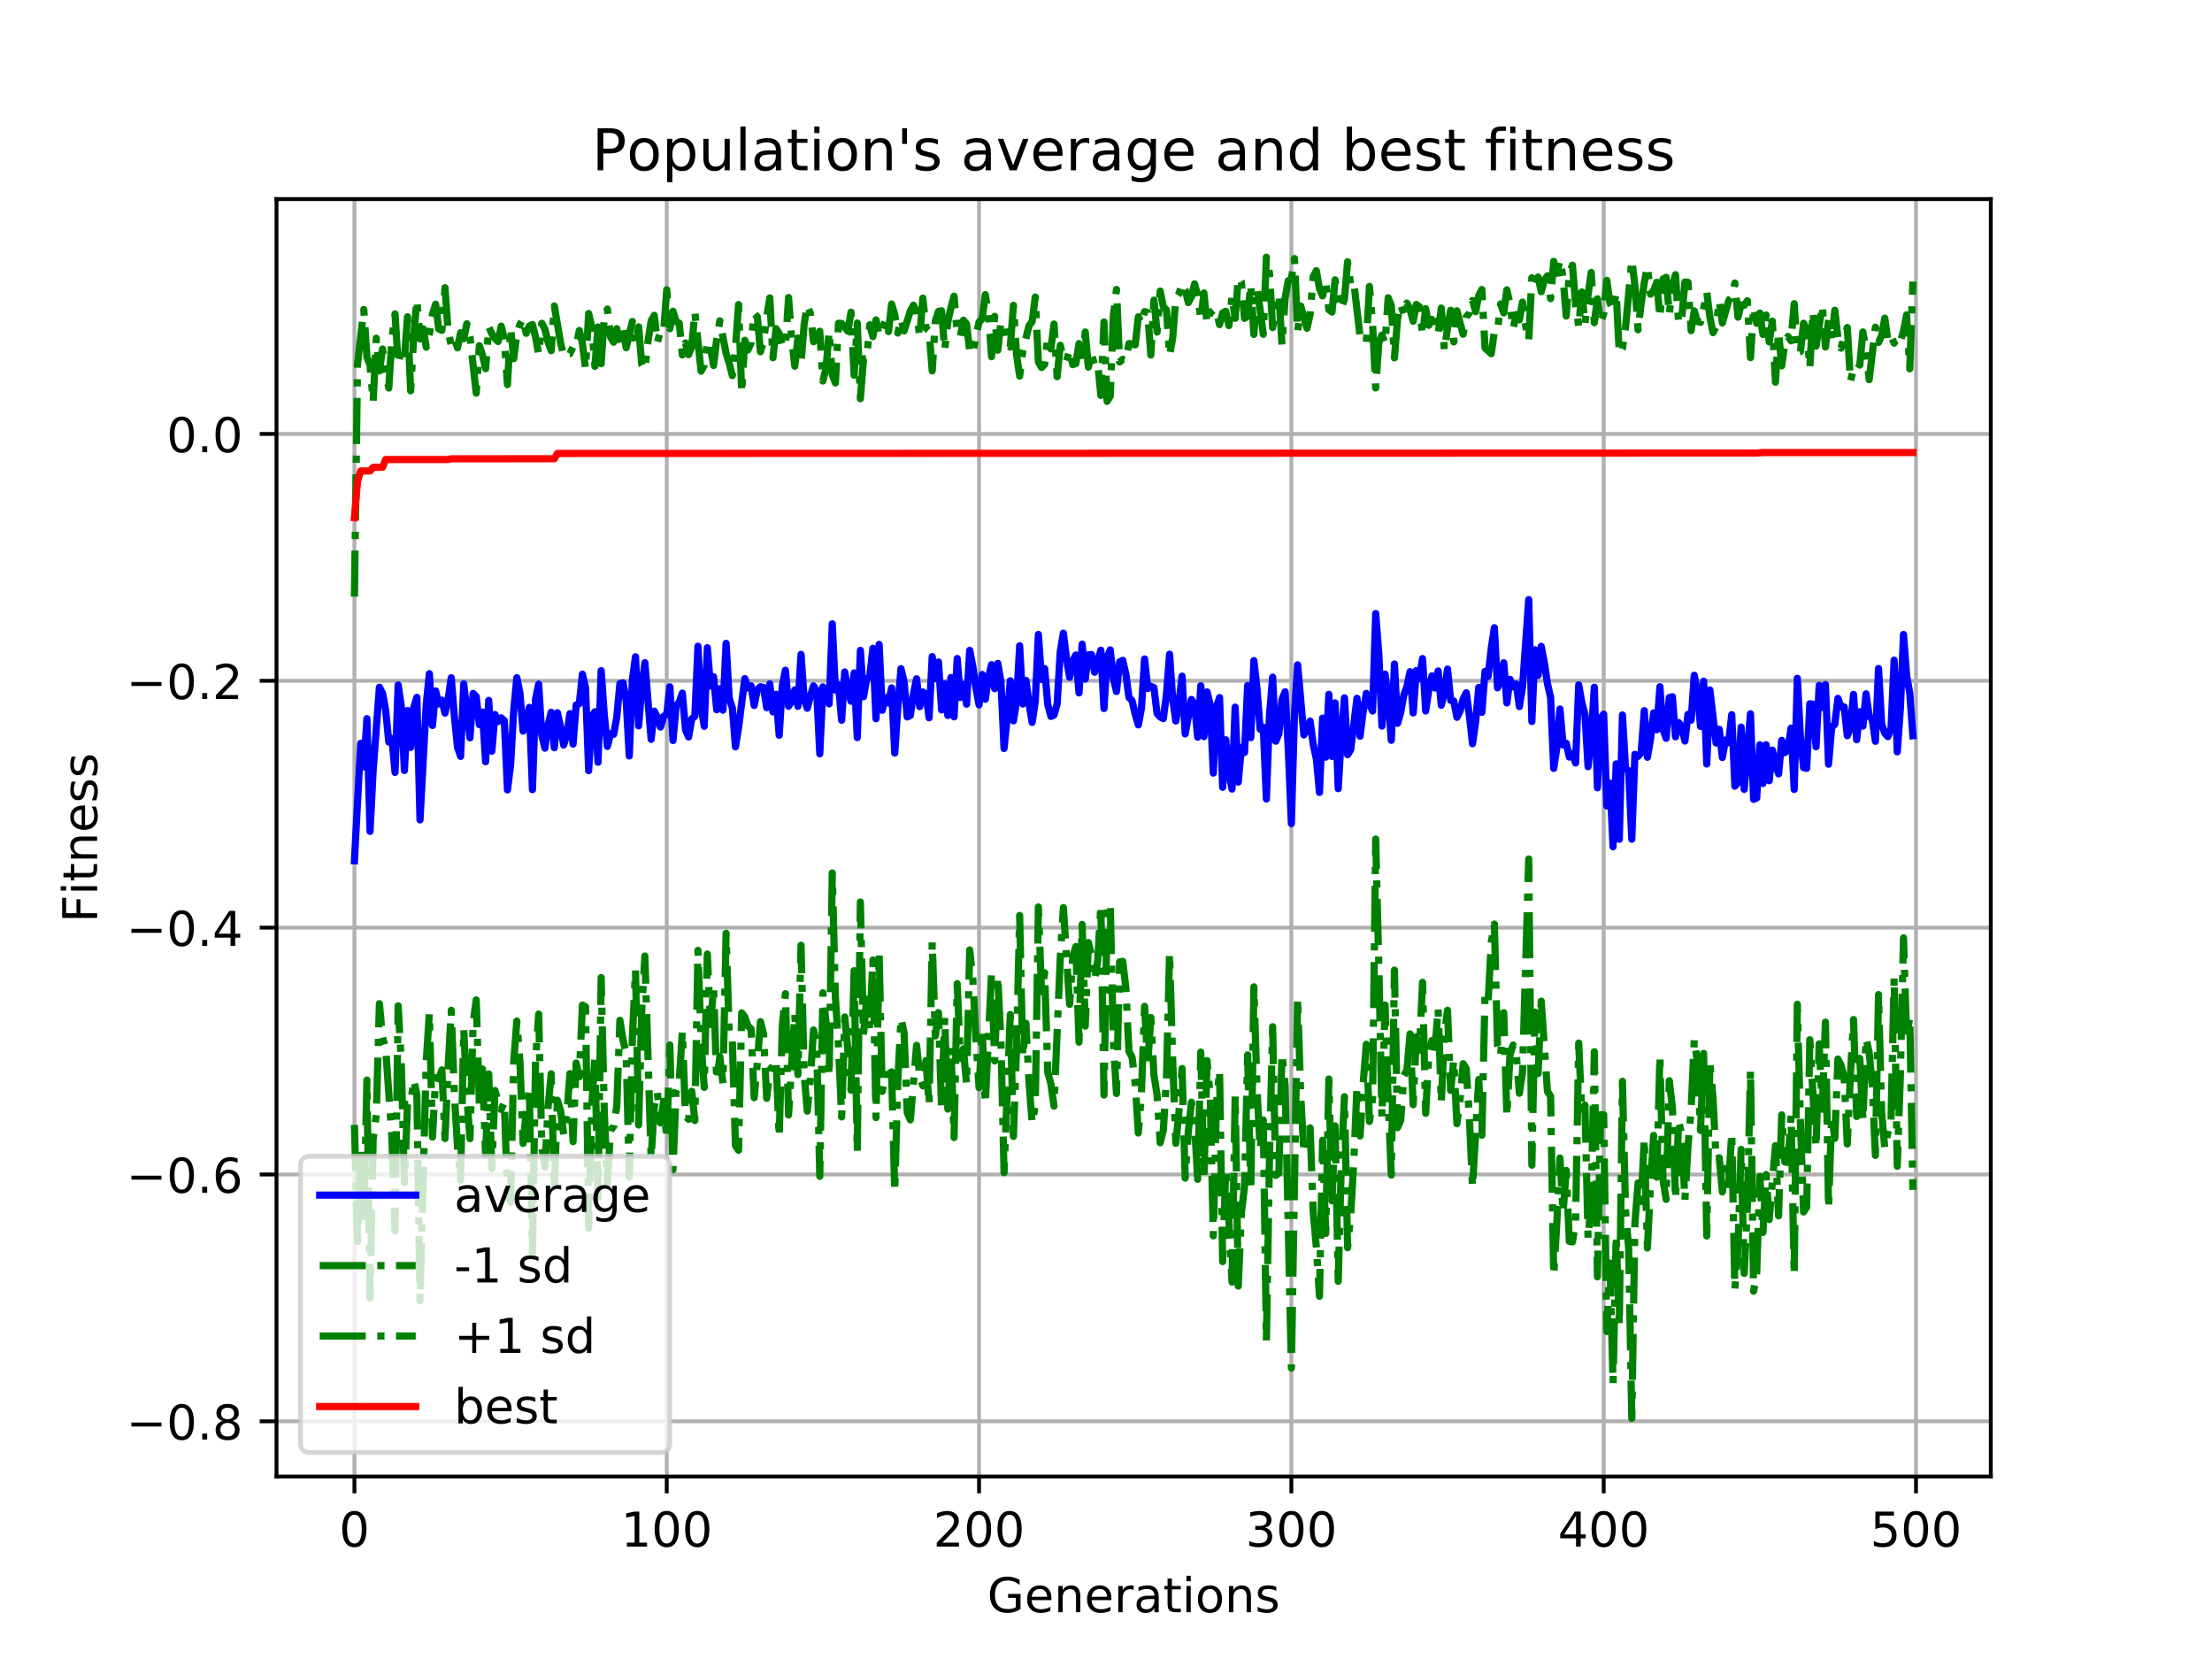 <?xml version="1.0" encoding="utf-8" standalone="no"?>
<!DOCTYPE svg PUBLIC "-//W3C//DTD SVG 1.1//EN"
  "http://www.w3.org/Graphics/SVG/1.1/DTD/svg11.dtd">
<!-- Created with matplotlib (https://matplotlib.org/) -->
<svg height="345.6pt" version="1.1" viewBox="0 0 460.8 345.6" width="460.8pt" xmlns="http://www.w3.org/2000/svg" xmlns:xlink="http://www.w3.org/1999/xlink">
 <defs>
  <style type="text/css">
*{stroke-linecap:butt;stroke-linejoin:round;}
  </style>
 </defs>
 <g id="figure_1">
  <g id="patch_1">
   <path d="M 0 345.6 
L 460.8 345.6 
L 460.8 0 
L 0 0 
z
" style="fill:#ffffff;"/>
  </g>
  <g id="axes_1">
   <g id="patch_2">
    <path d="M 57.6 307.584 
L 414.72 307.584 
L 414.72 41.472 
L 57.6 41.472 
z
" style="fill:#ffffff;"/>
   </g>
   <g id="matplotlib.axis_1">
    <g id="xtick_1">
     <g id="line2d_1">
      <path clip-path="url(#p80e628f186)" d="M 73.833 307.584 
L 73.833 41.472 
" style="fill:none;stroke:#b0b0b0;stroke-linecap:square;stroke-width:0.8;"/>
     </g>
     <g id="line2d_2">
      <defs>
       <path d="M 0 0 
L 0 3.5 
" id="m282b87f4b1" style="stroke:#000000;stroke-width:0.8;"/>
      </defs>
      <g>
       <use style="stroke:#000000;stroke-width:0.8;" x="73.833" xlink:href="#m282b87f4b1" y="307.584"/>
      </g>
     </g>
     <g id="text_1">
      <!-- 0 -->
      <defs>
       <path d="M 31.781 66.406 
Q 24.172 66.406 20.328 58.906 
Q 16.5 51.422 16.5 36.375 
Q 16.5 21.391 20.328 13.891 
Q 24.172 6.391 31.781 6.391 
Q 39.453 6.391 43.281 13.891 
Q 47.125 21.391 47.125 36.375 
Q 47.125 51.422 43.281 58.906 
Q 39.453 66.406 31.781 66.406 
z
M 31.781 74.219 
Q 44.047 74.219 50.516 64.516 
Q 56.984 54.828 56.984 36.375 
Q 56.984 17.969 50.516 8.266 
Q 44.047 -1.422 31.781 -1.422 
Q 19.531 -1.422 13.062 8.266 
Q 6.594 17.969 6.594 36.375 
Q 6.594 54.828 13.062 64.516 
Q 19.531 74.219 31.781 74.219 
z
" id="DejaVuSans-48"/>
      </defs>
      <g transform="translate(70.651 322.182)scale(0.1 -0.1)">
       <use xlink:href="#DejaVuSans-48"/>
      </g>
     </g>
    </g>
    <g id="xtick_2">
     <g id="line2d_3">
      <path clip-path="url(#p80e628f186)" d="M 138.894 307.584 
L 138.894 41.472 
" style="fill:none;stroke:#b0b0b0;stroke-linecap:square;stroke-width:0.8;"/>
     </g>
     <g id="line2d_4">
      <g>
       <use style="stroke:#000000;stroke-width:0.8;" x="138.894" xlink:href="#m282b87f4b1" y="307.584"/>
      </g>
     </g>
     <g id="text_2">
      <!-- 100 -->
      <defs>
       <path d="M 12.406 8.297 
L 28.516 8.297 
L 28.516 63.922 
L 10.984 60.406 
L 10.984 69.391 
L 28.422 72.906 
L 38.281 72.906 
L 38.281 8.297 
L 54.391 8.297 
L 54.391 0 
L 12.406 0 
z
" id="DejaVuSans-49"/>
      </defs>
      <g transform="translate(129.35 322.182)scale(0.1 -0.1)">
       <use xlink:href="#DejaVuSans-49"/>
       <use x="63.623" xlink:href="#DejaVuSans-48"/>
       <use x="127.246" xlink:href="#DejaVuSans-48"/>
      </g>
     </g>
    </g>
    <g id="xtick_3">
     <g id="line2d_5">
      <path clip-path="url(#p80e628f186)" d="M 203.955 307.584 
L 203.955 41.472 
" style="fill:none;stroke:#b0b0b0;stroke-linecap:square;stroke-width:0.8;"/>
     </g>
     <g id="line2d_6">
      <g>
       <use style="stroke:#000000;stroke-width:0.8;" x="203.955" xlink:href="#m282b87f4b1" y="307.584"/>
      </g>
     </g>
     <g id="text_3">
      <!-- 200 -->
      <defs>
       <path d="M 19.188 8.297 
L 53.609 8.297 
L 53.609 0 
L 7.328 0 
L 7.328 8.297 
Q 12.938 14.109 22.625 23.891 
Q 32.328 33.688 34.812 36.531 
Q 39.547 41.844 41.422 45.531 
Q 43.312 49.219 43.312 52.781 
Q 43.312 58.594 39.234 62.25 
Q 35.156 65.922 28.609 65.922 
Q 23.969 65.922 18.812 64.312 
Q 13.672 62.703 7.812 59.422 
L 7.812 69.391 
Q 13.766 71.781 18.938 73 
Q 24.125 74.219 28.422 74.219 
Q 39.75 74.219 46.484 68.547 
Q 53.219 62.891 53.219 53.422 
Q 53.219 48.922 51.531 44.891 
Q 49.859 40.875 45.406 35.406 
Q 44.188 33.984 37.641 27.219 
Q 31.109 20.453 19.188 8.297 
z
" id="DejaVuSans-50"/>
      </defs>
      <g transform="translate(194.411 322.182)scale(0.1 -0.1)">
       <use xlink:href="#DejaVuSans-50"/>
       <use x="63.623" xlink:href="#DejaVuSans-48"/>
       <use x="127.246" xlink:href="#DejaVuSans-48"/>
      </g>
     </g>
    </g>
    <g id="xtick_4">
     <g id="line2d_7">
      <path clip-path="url(#p80e628f186)" d="M 269.016 307.584 
L 269.016 41.472 
" style="fill:none;stroke:#b0b0b0;stroke-linecap:square;stroke-width:0.8;"/>
     </g>
     <g id="line2d_8">
      <g>
       <use style="stroke:#000000;stroke-width:0.8;" x="269.016" xlink:href="#m282b87f4b1" y="307.584"/>
      </g>
     </g>
     <g id="text_4">
      <!-- 300 -->
      <defs>
       <path d="M 40.578 39.312 
Q 47.656 37.797 51.625 33 
Q 55.609 28.219 55.609 21.188 
Q 55.609 10.406 48.188 4.484 
Q 40.766 -1.422 27.094 -1.422 
Q 22.516 -1.422 17.656 -0.516 
Q 12.797 0.391 7.625 2.203 
L 7.625 11.719 
Q 11.719 9.328 16.594 8.109 
Q 21.484 6.891 26.812 6.891 
Q 36.078 6.891 40.938 10.547 
Q 45.797 14.203 45.797 21.188 
Q 45.797 27.641 41.281 31.266 
Q 36.766 34.906 28.719 34.906 
L 20.219 34.906 
L 20.219 43.016 
L 29.109 43.016 
Q 36.375 43.016 40.234 45.922 
Q 44.094 48.828 44.094 54.297 
Q 44.094 59.906 40.109 62.906 
Q 36.141 65.922 28.719 65.922 
Q 24.656 65.922 20.016 65.031 
Q 15.375 64.156 9.812 62.312 
L 9.812 71.094 
Q 15.438 72.656 20.344 73.438 
Q 25.25 74.219 29.594 74.219 
Q 40.828 74.219 47.359 69.109 
Q 53.906 64.016 53.906 55.328 
Q 53.906 49.266 50.438 45.094 
Q 46.969 40.922 40.578 39.312 
z
" id="DejaVuSans-51"/>
      </defs>
      <g transform="translate(259.472 322.182)scale(0.1 -0.1)">
       <use xlink:href="#DejaVuSans-51"/>
       <use x="63.623" xlink:href="#DejaVuSans-48"/>
       <use x="127.246" xlink:href="#DejaVuSans-48"/>
      </g>
     </g>
    </g>
    <g id="xtick_5">
     <g id="line2d_9">
      <path clip-path="url(#p80e628f186)" d="M 334.077 307.584 
L 334.077 41.472 
" style="fill:none;stroke:#b0b0b0;stroke-linecap:square;stroke-width:0.8;"/>
     </g>
     <g id="line2d_10">
      <g>
       <use style="stroke:#000000;stroke-width:0.8;" x="334.077" xlink:href="#m282b87f4b1" y="307.584"/>
      </g>
     </g>
     <g id="text_5">
      <!-- 400 -->
      <defs>
       <path d="M 37.797 64.312 
L 12.891 25.391 
L 37.797 25.391 
z
M 35.203 72.906 
L 47.609 72.906 
L 47.609 25.391 
L 58.016 25.391 
L 58.016 17.188 
L 47.609 17.188 
L 47.609 0 
L 37.797 0 
L 37.797 17.188 
L 4.891 17.188 
L 4.891 26.703 
z
" id="DejaVuSans-52"/>
      </defs>
      <g transform="translate(324.533 322.182)scale(0.1 -0.1)">
       <use xlink:href="#DejaVuSans-52"/>
       <use x="63.623" xlink:href="#DejaVuSans-48"/>
       <use x="127.246" xlink:href="#DejaVuSans-48"/>
      </g>
     </g>
    </g>
    <g id="xtick_6">
     <g id="line2d_11">
      <path clip-path="url(#p80e628f186)" d="M 399.138 307.584 
L 399.138 41.472 
" style="fill:none;stroke:#b0b0b0;stroke-linecap:square;stroke-width:0.8;"/>
     </g>
     <g id="line2d_12">
      <g>
       <use style="stroke:#000000;stroke-width:0.8;" x="399.138" xlink:href="#m282b87f4b1" y="307.584"/>
      </g>
     </g>
     <g id="text_6">
      <!-- 500 -->
      <defs>
       <path d="M 10.797 72.906 
L 49.516 72.906 
L 49.516 64.594 
L 19.828 64.594 
L 19.828 46.734 
Q 21.969 47.469 24.109 47.828 
Q 26.266 48.188 28.422 48.188 
Q 40.625 48.188 47.75 41.5 
Q 54.891 34.812 54.891 23.391 
Q 54.891 11.625 47.562 5.094 
Q 40.234 -1.422 26.906 -1.422 
Q 22.312 -1.422 17.547 -0.641 
Q 12.797 0.141 7.719 1.703 
L 7.719 11.625 
Q 12.109 9.234 16.797 8.062 
Q 21.484 6.891 26.703 6.891 
Q 35.156 6.891 40.078 11.328 
Q 45.016 15.766 45.016 23.391 
Q 45.016 31 40.078 35.438 
Q 35.156 39.891 26.703 39.891 
Q 22.75 39.891 18.812 39.016 
Q 14.891 38.141 10.797 36.281 
z
" id="DejaVuSans-53"/>
      </defs>
      <g transform="translate(389.594 322.182)scale(0.1 -0.1)">
       <use xlink:href="#DejaVuSans-53"/>
       <use x="63.623" xlink:href="#DejaVuSans-48"/>
       <use x="127.246" xlink:href="#DejaVuSans-48"/>
      </g>
     </g>
    </g>
    <g id="text_7">
     <!-- Generations -->
     <defs>
      <path d="M 59.516 10.406 
L 59.516 29.984 
L 43.406 29.984 
L 43.406 38.094 
L 69.281 38.094 
L 69.281 6.781 
Q 63.578 2.734 56.688 0.656 
Q 49.812 -1.422 42 -1.422 
Q 24.906 -1.422 15.25 8.562 
Q 5.609 18.562 5.609 36.375 
Q 5.609 54.25 15.25 64.234 
Q 24.906 74.219 42 74.219 
Q 49.125 74.219 55.547 72.453 
Q 61.969 70.703 67.391 67.281 
L 67.391 56.781 
Q 61.922 61.422 55.766 63.766 
Q 49.609 66.109 42.828 66.109 
Q 29.438 66.109 22.719 58.641 
Q 16.016 51.172 16.016 36.375 
Q 16.016 21.625 22.719 14.156 
Q 29.438 6.688 42.828 6.688 
Q 48.047 6.688 52.141 7.594 
Q 56.25 8.5 59.516 10.406 
z
" id="DejaVuSans-71"/>
      <path d="M 56.203 29.594 
L 56.203 25.203 
L 14.891 25.203 
Q 15.484 15.922 20.484 11.062 
Q 25.484 6.203 34.422 6.203 
Q 39.594 6.203 44.453 7.469 
Q 49.312 8.734 54.109 11.281 
L 54.109 2.781 
Q 49.266 0.734 44.188 -0.344 
Q 39.109 -1.422 33.891 -1.422 
Q 20.797 -1.422 13.156 6.188 
Q 5.516 13.812 5.516 26.812 
Q 5.516 40.234 12.766 48.109 
Q 20.016 56 32.328 56 
Q 43.359 56 49.781 48.891 
Q 56.203 41.797 56.203 29.594 
z
M 47.219 32.234 
Q 47.125 39.594 43.094 43.984 
Q 39.062 48.391 32.422 48.391 
Q 24.906 48.391 20.391 44.141 
Q 15.875 39.891 15.188 32.172 
z
" id="DejaVuSans-101"/>
      <path d="M 54.891 33.016 
L 54.891 0 
L 45.906 0 
L 45.906 32.719 
Q 45.906 40.484 42.875 44.328 
Q 39.844 48.188 33.797 48.188 
Q 26.516 48.188 22.312 43.547 
Q 18.109 38.922 18.109 30.906 
L 18.109 0 
L 9.078 0 
L 9.078 54.688 
L 18.109 54.688 
L 18.109 46.188 
Q 21.344 51.125 25.703 53.562 
Q 30.078 56 35.797 56 
Q 45.219 56 50.047 50.172 
Q 54.891 44.344 54.891 33.016 
z
" id="DejaVuSans-110"/>
      <path d="M 41.109 46.297 
Q 39.594 47.172 37.812 47.578 
Q 36.031 48 33.891 48 
Q 26.266 48 22.188 43.047 
Q 18.109 38.094 18.109 28.812 
L 18.109 0 
L 9.078 0 
L 9.078 54.688 
L 18.109 54.688 
L 18.109 46.188 
Q 20.953 51.172 25.484 53.578 
Q 30.031 56 36.531 56 
Q 37.453 56 38.578 55.875 
Q 39.703 55.766 41.062 55.516 
z
" id="DejaVuSans-114"/>
      <path d="M 34.281 27.484 
Q 23.391 27.484 19.188 25 
Q 14.984 22.516 14.984 16.5 
Q 14.984 11.719 18.141 8.906 
Q 21.297 6.109 26.703 6.109 
Q 34.188 6.109 38.703 11.406 
Q 43.219 16.703 43.219 25.484 
L 43.219 27.484 
z
M 52.203 31.203 
L 52.203 0 
L 43.219 0 
L 43.219 8.297 
Q 40.141 3.328 35.547 0.953 
Q 30.953 -1.422 24.312 -1.422 
Q 15.922 -1.422 10.953 3.297 
Q 6 8.016 6 15.922 
Q 6 25.141 12.172 29.828 
Q 18.359 34.516 30.609 34.516 
L 43.219 34.516 
L 43.219 35.406 
Q 43.219 41.609 39.141 45 
Q 35.062 48.391 27.688 48.391 
Q 23 48.391 18.547 47.266 
Q 14.109 46.141 10.016 43.891 
L 10.016 52.203 
Q 14.938 54.109 19.578 55.047 
Q 24.219 56 28.609 56 
Q 40.484 56 46.344 49.844 
Q 52.203 43.703 52.203 31.203 
z
" id="DejaVuSans-97"/>
      <path d="M 18.312 70.219 
L 18.312 54.688 
L 36.812 54.688 
L 36.812 47.703 
L 18.312 47.703 
L 18.312 18.016 
Q 18.312 11.328 20.141 9.422 
Q 21.969 7.516 27.594 7.516 
L 36.812 7.516 
L 36.812 0 
L 27.594 0 
Q 17.188 0 13.234 3.875 
Q 9.281 7.766 9.281 18.016 
L 9.281 47.703 
L 2.688 47.703 
L 2.688 54.688 
L 9.281 54.688 
L 9.281 70.219 
z
" id="DejaVuSans-116"/>
      <path d="M 9.422 54.688 
L 18.406 54.688 
L 18.406 0 
L 9.422 0 
z
M 9.422 75.984 
L 18.406 75.984 
L 18.406 64.594 
L 9.422 64.594 
z
" id="DejaVuSans-105"/>
      <path d="M 30.609 48.391 
Q 23.391 48.391 19.188 42.75 
Q 14.984 37.109 14.984 27.297 
Q 14.984 17.484 19.156 11.844 
Q 23.344 6.203 30.609 6.203 
Q 37.797 6.203 41.984 11.859 
Q 46.188 17.531 46.188 27.297 
Q 46.188 37.016 41.984 42.703 
Q 37.797 48.391 30.609 48.391 
z
M 30.609 56 
Q 42.328 56 49.016 48.375 
Q 55.719 40.766 55.719 27.297 
Q 55.719 13.875 49.016 6.219 
Q 42.328 -1.422 30.609 -1.422 
Q 18.844 -1.422 12.172 6.219 
Q 5.516 13.875 5.516 27.297 
Q 5.516 40.766 12.172 48.375 
Q 18.844 56 30.609 56 
z
" id="DejaVuSans-111"/>
      <path d="M 44.281 53.078 
L 44.281 44.578 
Q 40.484 46.531 36.375 47.5 
Q 32.281 48.484 27.875 48.484 
Q 21.188 48.484 17.844 46.438 
Q 14.5 44.391 14.5 40.281 
Q 14.5 37.156 16.891 35.375 
Q 19.281 33.594 26.516 31.984 
L 29.594 31.297 
Q 39.156 29.25 43.188 25.516 
Q 47.219 21.781 47.219 15.094 
Q 47.219 7.469 41.188 3.016 
Q 35.156 -1.422 24.609 -1.422 
Q 20.219 -1.422 15.453 -0.562 
Q 10.688 0.297 5.422 2 
L 5.422 11.281 
Q 10.406 8.688 15.234 7.391 
Q 20.062 6.109 24.812 6.109 
Q 31.156 6.109 34.562 8.281 
Q 37.984 10.453 37.984 14.406 
Q 37.984 18.062 35.516 20.016 
Q 33.062 21.969 24.703 23.781 
L 21.578 24.516 
Q 13.234 26.266 9.516 29.906 
Q 5.812 33.547 5.812 39.891 
Q 5.812 47.609 11.281 51.797 
Q 16.75 56 26.812 56 
Q 31.781 56 36.172 55.266 
Q 40.578 54.547 44.281 53.078 
z
" id="DejaVuSans-115"/>
     </defs>
     <g transform="translate(205.662 335.861)scale(0.1 -0.1)">
      <use xlink:href="#DejaVuSans-71"/>
      <use x="77.49" xlink:href="#DejaVuSans-101"/>
      <use x="139.014" xlink:href="#DejaVuSans-110"/>
      <use x="202.393" xlink:href="#DejaVuSans-101"/>
      <use x="263.916" xlink:href="#DejaVuSans-114"/>
      <use x="305.029" xlink:href="#DejaVuSans-97"/>
      <use x="366.309" xlink:href="#DejaVuSans-116"/>
      <use x="405.518" xlink:href="#DejaVuSans-105"/>
      <use x="433.301" xlink:href="#DejaVuSans-111"/>
      <use x="494.482" xlink:href="#DejaVuSans-110"/>
      <use x="557.861" xlink:href="#DejaVuSans-115"/>
     </g>
    </g>
   </g>
   <g id="matplotlib.axis_2">
    <g id="ytick_1">
     <g id="line2d_13">
      <path clip-path="url(#p80e628f186)" d="M 57.6 296.088 
L 414.72 296.088 
" style="fill:none;stroke:#b0b0b0;stroke-linecap:square;stroke-width:0.8;"/>
     </g>
     <g id="line2d_14">
      <defs>
       <path d="M 0 0 
L -3.5 0 
" id="m6fdce66a66" style="stroke:#000000;stroke-width:0.8;"/>
      </defs>
      <g>
       <use style="stroke:#000000;stroke-width:0.8;" x="57.6" xlink:href="#m6fdce66a66" y="296.088"/>
      </g>
     </g>
     <g id="text_8">
      <!-- −0.8 -->
      <defs>
       <path d="M 10.594 35.5 
L 73.188 35.5 
L 73.188 27.203 
L 10.594 27.203 
z
" id="DejaVuSans-8722"/>
       <path d="M 10.688 12.406 
L 21 12.406 
L 21 0 
L 10.688 0 
z
" id="DejaVuSans-46"/>
       <path d="M 31.781 34.625 
Q 24.75 34.625 20.719 30.859 
Q 16.703 27.094 16.703 20.516 
Q 16.703 13.922 20.719 10.156 
Q 24.75 6.391 31.781 6.391 
Q 38.812 6.391 42.859 10.172 
Q 46.922 13.969 46.922 20.516 
Q 46.922 27.094 42.891 30.859 
Q 38.875 34.625 31.781 34.625 
z
M 21.922 38.812 
Q 15.578 40.375 12.031 44.719 
Q 8.5 49.078 8.5 55.328 
Q 8.5 64.062 14.719 69.141 
Q 20.953 74.219 31.781 74.219 
Q 42.672 74.219 48.875 69.141 
Q 55.078 64.062 55.078 55.328 
Q 55.078 49.078 51.531 44.719 
Q 48 40.375 41.703 38.812 
Q 48.828 37.156 52.797 32.312 
Q 56.781 27.484 56.781 20.516 
Q 56.781 9.906 50.312 4.234 
Q 43.844 -1.422 31.781 -1.422 
Q 19.734 -1.422 13.25 4.234 
Q 6.781 9.906 6.781 20.516 
Q 6.781 27.484 10.781 32.312 
Q 14.797 37.156 21.922 38.812 
z
M 18.312 54.391 
Q 18.312 48.734 21.844 45.562 
Q 25.391 42.391 31.781 42.391 
Q 38.141 42.391 41.719 45.562 
Q 45.312 48.734 45.312 54.391 
Q 45.312 60.062 41.719 63.234 
Q 38.141 66.406 31.781 66.406 
Q 25.391 66.406 21.844 63.234 
Q 18.312 60.062 18.312 54.391 
z
" id="DejaVuSans-56"/>
      </defs>
      <g transform="translate(26.317 299.887)scale(0.1 -0.1)">
       <use xlink:href="#DejaVuSans-8722"/>
       <use x="83.789" xlink:href="#DejaVuSans-48"/>
       <use x="147.412" xlink:href="#DejaVuSans-46"/>
       <use x="179.199" xlink:href="#DejaVuSans-56"/>
      </g>
     </g>
    </g>
    <g id="ytick_2">
     <g id="line2d_15">
      <path clip-path="url(#p80e628f186)" d="M 57.6 244.666 
L 414.72 244.666 
" style="fill:none;stroke:#b0b0b0;stroke-linecap:square;stroke-width:0.8;"/>
     </g>
     <g id="line2d_16">
      <g>
       <use style="stroke:#000000;stroke-width:0.8;" x="57.6" xlink:href="#m6fdce66a66" y="244.666"/>
      </g>
     </g>
     <g id="text_9">
      <!-- −0.6 -->
      <defs>
       <path d="M 33.016 40.375 
Q 26.375 40.375 22.484 35.828 
Q 18.609 31.297 18.609 23.391 
Q 18.609 15.531 22.484 10.953 
Q 26.375 6.391 33.016 6.391 
Q 39.656 6.391 43.531 10.953 
Q 47.406 15.531 47.406 23.391 
Q 47.406 31.297 43.531 35.828 
Q 39.656 40.375 33.016 40.375 
z
M 52.594 71.297 
L 52.594 62.312 
Q 48.875 64.062 45.094 64.984 
Q 41.312 65.922 37.594 65.922 
Q 27.828 65.922 22.672 59.328 
Q 17.531 52.734 16.797 39.406 
Q 19.672 43.656 24.016 45.922 
Q 28.375 48.188 33.594 48.188 
Q 44.578 48.188 50.953 41.516 
Q 57.328 34.859 57.328 23.391 
Q 57.328 12.156 50.688 5.359 
Q 44.047 -1.422 33.016 -1.422 
Q 20.359 -1.422 13.672 8.266 
Q 6.984 17.969 6.984 36.375 
Q 6.984 53.656 15.188 63.938 
Q 23.391 74.219 37.203 74.219 
Q 40.922 74.219 44.703 73.484 
Q 48.484 72.75 52.594 71.297 
z
" id="DejaVuSans-54"/>
      </defs>
      <g transform="translate(26.317 248.465)scale(0.1 -0.1)">
       <use xlink:href="#DejaVuSans-8722"/>
       <use x="83.789" xlink:href="#DejaVuSans-48"/>
       <use x="147.412" xlink:href="#DejaVuSans-46"/>
       <use x="179.199" xlink:href="#DejaVuSans-54"/>
      </g>
     </g>
    </g>
    <g id="ytick_3">
     <g id="line2d_17">
      <path clip-path="url(#p80e628f186)" d="M 57.6 193.244 
L 414.72 193.244 
" style="fill:none;stroke:#b0b0b0;stroke-linecap:square;stroke-width:0.8;"/>
     </g>
     <g id="line2d_18">
      <g>
       <use style="stroke:#000000;stroke-width:0.8;" x="57.6" xlink:href="#m6fdce66a66" y="193.244"/>
      </g>
     </g>
     <g id="text_10">
      <!-- −0.4 -->
      <g transform="translate(26.317 197.043)scale(0.1 -0.1)">
       <use xlink:href="#DejaVuSans-8722"/>
       <use x="83.789" xlink:href="#DejaVuSans-48"/>
       <use x="147.412" xlink:href="#DejaVuSans-46"/>
       <use x="179.199" xlink:href="#DejaVuSans-52"/>
      </g>
     </g>
    </g>
    <g id="ytick_4">
     <g id="line2d_19">
      <path clip-path="url(#p80e628f186)" d="M 57.6 141.821 
L 414.72 141.821 
" style="fill:none;stroke:#b0b0b0;stroke-linecap:square;stroke-width:0.8;"/>
     </g>
     <g id="line2d_20">
      <g>
       <use style="stroke:#000000;stroke-width:0.8;" x="57.6" xlink:href="#m6fdce66a66" y="141.821"/>
      </g>
     </g>
     <g id="text_11">
      <!-- −0.2 -->
      <g transform="translate(26.317 145.621)scale(0.1 -0.1)">
       <use xlink:href="#DejaVuSans-8722"/>
       <use x="83.789" xlink:href="#DejaVuSans-48"/>
       <use x="147.412" xlink:href="#DejaVuSans-46"/>
       <use x="179.199" xlink:href="#DejaVuSans-50"/>
      </g>
     </g>
    </g>
    <g id="ytick_5">
     <g id="line2d_21">
      <path clip-path="url(#p80e628f186)" d="M 57.6 90.399 
L 414.72 90.399 
" style="fill:none;stroke:#b0b0b0;stroke-linecap:square;stroke-width:0.8;"/>
     </g>
     <g id="line2d_22">
      <g>
       <use style="stroke:#000000;stroke-width:0.8;" x="57.6" xlink:href="#m6fdce66a66" y="90.399"/>
      </g>
     </g>
     <g id="text_12">
      <!-- 0.0 -->
      <g transform="translate(34.697 94.198)scale(0.1 -0.1)">
       <use xlink:href="#DejaVuSans-48"/>
       <use x="63.623" xlink:href="#DejaVuSans-46"/>
       <use x="95.41" xlink:href="#DejaVuSans-48"/>
      </g>
     </g>
    </g>
    <g id="text_13">
     <!-- Fitness -->
     <defs>
      <path d="M 9.812 72.906 
L 51.703 72.906 
L 51.703 64.594 
L 19.672 64.594 
L 19.672 43.109 
L 48.578 43.109 
L 48.578 34.812 
L 19.672 34.812 
L 19.672 0 
L 9.812 0 
z
" id="DejaVuSans-70"/>
     </defs>
     <g transform="translate(20.238 192.202)rotate(-90)scale(0.1 -0.1)">
      <use xlink:href="#DejaVuSans-70"/>
      <use x="57.41" xlink:href="#DejaVuSans-105"/>
      <use x="85.193" xlink:href="#DejaVuSans-116"/>
      <use x="124.402" xlink:href="#DejaVuSans-110"/>
      <use x="187.781" xlink:href="#DejaVuSans-101"/>
      <use x="249.305" xlink:href="#DejaVuSans-115"/>
      <use x="301.404" xlink:href="#DejaVuSans-115"/>
     </g>
    </g>
   </g>
   <g id="line2d_23">
    <path clip-path="url(#p80e628f186)" d="M 73.833 179.316 
L 75.134 154.844 
L 75.785 159.748 
L 76.435 149.71 
L 77.086 173.195 
L 77.736 160.44 
L 79.038 143.167 
L 79.688 144.399 
L 80.339 147.925 
L 80.989 154.58 
L 81.64 153.826 
L 82.291 160.904 
L 82.941 142.683 
L 83.592 147.045 
L 84.242 160.506 
L 84.893 148.023 
L 85.544 155.711 
L 86.194 147.394 
L 86.845 145.275 
L 87.496 170.797 
L 88.797 146.649 
L 89.447 140.341 
L 90.098 151.133 
L 90.749 143.938 
L 91.399 146.638 
L 92.05 145.853 
L 92.7 148.554 
L 93.351 145.684 
L 94.002 141.188 
L 94.652 149.211 
L 95.303 155.66 
L 95.953 157.568 
L 96.604 142.462 
L 97.905 153.697 
L 98.556 144.457 
L 99.207 145.102 
L 99.857 150.965 
L 100.508 148.335 
L 101.158 158.679 
L 101.809 145.907 
L 102.46 156.483 
L 103.11 148.848 
L 103.761 150.306 
L 104.411 149.534 
L 105.062 150.146 
L 105.713 164.554 
L 106.363 159.384 
L 107.014 147.978 
L 107.664 141.178 
L 108.315 144.44 
L 108.966 152.307 
L 109.616 150.541 
L 110.267 147.365 
L 110.918 164.501 
L 111.568 145.618 
L 112.219 142.515 
L 112.869 153.213 
L 113.52 155.858 
L 114.171 151.001 
L 114.821 148.376 
L 115.472 155.764 
L 116.122 148.479 
L 116.773 151.383 
L 117.424 155.2 
L 118.074 152.983 
L 118.725 148.663 
L 119.375 155.006 
L 120.026 146.853 
L 120.677 146.584 
L 121.327 140.447 
L 121.978 143.293 
L 122.629 160.547 
L 123.279 149.235 
L 123.93 148.272 
L 124.58 158.791 
L 125.231 139.709 
L 125.882 148.879 
L 126.532 155.493 
L 127.183 152.831 
L 127.833 152.965 
L 128.484 149.445 
L 129.135 142.407 
L 129.785 142.243 
L 130.436 145.896 
L 131.086 157.485 
L 131.737 141.564 
L 132.388 136.81 
L 133.038 151.221 
L 133.689 143.219 
L 134.339 138.047 
L 135.641 154.016 
L 136.291 148.145 
L 136.942 149.427 
L 137.593 151.455 
L 138.243 149.242 
L 138.894 148.81 
L 139.544 143.08 
L 140.195 154.254 
L 140.846 147.106 
L 141.496 146.263 
L 142.147 144.388 
L 142.797 151.984 
L 143.448 153.527 
L 144.099 149.778 
L 144.749 149.208 
L 145.4 134.624 
L 146.05 147.215 
L 146.701 151.3 
L 147.352 134.934 
L 148.002 142.907 
L 148.653 140.994 
L 149.304 147.868 
L 149.954 143.463 
L 150.605 147.938 
L 151.255 134.014 
L 151.906 145.461 
L 152.557 147.459 
L 153.207 155.584 
L 153.858 151.53 
L 155.159 141.37 
L 155.81 143.335 
L 156.46 142.88 
L 157.111 146.962 
L 157.761 143.7 
L 158.412 143.053 
L 159.063 143.205 
L 159.713 147.427 
L 160.364 142.47 
L 161.015 148.298 
L 161.665 144.634 
L 162.316 153.166 
L 162.966 142.842 
L 163.617 139.635 
L 164.268 147.127 
L 164.918 146.041 
L 165.569 143.728 
L 166.219 147.136 
L 166.87 136.323 
L 167.521 145.662 
L 168.171 147.541 
L 168.822 144.964 
L 169.472 142.879 
L 170.123 143.868 
L 170.774 157.028 
L 171.424 143.09 
L 172.725 146.631 
L 173.376 129.959 
L 174.027 143.752 
L 174.677 142.645 
L 175.328 150.035 
L 175.979 139.981 
L 176.629 143.867 
L 177.28 146.073 
L 177.93 140.189 
L 178.581 153.652 
L 179.232 135.484 
L 179.882 145.138 
L 180.533 141.45 
L 181.183 140.98 
L 181.834 135.054 
L 182.485 149.727 
L 183.135 134.25 
L 183.786 147.961 
L 184.436 145.313 
L 185.087 146.436 
L 185.738 143.308 
L 186.388 156.883 
L 187.039 147.187 
L 187.69 139.294 
L 188.34 142.062 
L 188.991 149.355 
L 189.641 149.032 
L 190.292 144.538 
L 190.943 141.407 
L 191.593 147.206 
L 192.244 144.147 
L 192.894 144.623 
L 193.545 149.523 
L 194.196 136.779 
L 194.846 141.347 
L 195.497 137.901 
L 196.147 147.894 
L 196.798 142.444 
L 197.449 149.048 
L 198.099 141.143 
L 198.75 149.331 
L 199.401 137.178 
L 200.051 145.288 
L 200.702 142.599 
L 201.352 146.691 
L 202.003 135.479 
L 202.654 138.837 
L 203.304 143.289 
L 203.955 146.839 
L 204.605 140.505 
L 205.256 145.664 
L 205.907 141.194 
L 206.557 138.462 
L 207.208 143.454 
L 207.858 138.201 
L 208.509 141.947 
L 209.16 155.932 
L 209.81 149.499 
L 210.461 141.826 
L 211.112 150.165 
L 211.762 146.195 
L 212.413 134.527 
L 213.063 146.648 
L 213.714 141.73 
L 214.365 146.613 
L 215.015 150.492 
L 215.666 146.054 
L 216.316 132.162 
L 216.967 141.559 
L 217.618 139.276 
L 218.268 146.763 
L 218.919 149.24 
L 219.569 148.963 
L 220.22 146.618 
L 220.871 135.755 
L 221.521 131.891 
L 222.172 137.179 
L 222.822 141.094 
L 223.473 137.623 
L 224.124 136.456 
L 224.774 144.342 
L 225.425 134.192 
L 226.076 141.46 
L 226.726 136.421 
L 227.377 136.352 
L 228.027 140.047 
L 229.329 135.444 
L 229.979 147.594 
L 230.63 136.923 
L 231.28 135.386 
L 231.931 141.284 
L 232.582 144.049 
L 233.232 137.905 
L 233.883 137.564 
L 234.533 140.422 
L 235.184 145.286 
L 235.835 145.982 
L 236.485 148.793 
L 237.136 151.009 
L 237.787 147.505 
L 238.437 137.271 
L 239.088 143.426 
L 239.738 142.966 
L 240.389 143.254 
L 241.04 148.638 
L 241.69 149.346 
L 242.341 149.704 
L 242.991 144.671 
L 243.642 136.287 
L 244.293 145.632 
L 244.943 150.194 
L 245.594 146.428 
L 246.244 140.859 
L 246.895 152.885 
L 248.196 145.711 
L 248.847 146.706 
L 249.498 153.563 
L 250.148 142.849 
L 250.799 153.453 
L 251.449 144.143 
L 252.1 146.765 
L 252.751 161.047 
L 253.401 147.31 
L 254.052 145.314 
L 254.702 164.002 
L 255.353 154.115 
L 256.004 160.999 
L 256.654 164.381 
L 257.305 147.302 
L 257.955 162.929 
L 258.606 155.691 
L 259.257 156.757 
L 259.907 142.796 
L 260.558 153.666 
L 261.208 137.624 
L 261.859 143.48 
L 262.51 151.913 
L 263.16 151.474 
L 263.811 166.444 
L 264.462 148.884 
L 265.112 141.062 
L 265.763 154.406 
L 266.413 152.884 
L 267.064 145.675 
L 267.715 144.113 
L 268.365 155.933 
L 269.016 171.572 
L 269.666 148.753 
L 270.317 138.493 
L 271.618 153.09 
L 272.269 151.959 
L 272.919 150.217 
L 273.57 155.094 
L 274.221 158.093 
L 274.871 165.075 
L 275.522 149.599 
L 276.173 157.727 
L 276.823 144.648 
L 277.474 157.579 
L 278.124 146.425 
L 278.775 164.292 
L 279.426 153.29 
L 280.076 145.371 
L 280.727 157.223 
L 281.377 156.183 
L 282.679 145.47 
L 283.329 153.363 
L 283.98 148.115 
L 284.63 144.448 
L 285.281 146.644 
L 285.932 148.12 
L 286.582 127.805 
L 287.233 136.238 
L 287.884 151.26 
L 288.534 140.432 
L 289.185 145.73 
L 289.835 154.214 
L 290.486 138.321 
L 291.137 150.676 
L 291.787 148.437 
L 292.438 144.761 
L 293.088 143.042 
L 293.739 139.922 
L 294.39 148.526 
L 295.04 139.697 
L 295.691 141.36 
L 296.341 137.193 
L 296.992 148.108 
L 297.643 143.749 
L 298.293 140.787 
L 298.944 143.315 
L 299.595 139.773 
L 300.245 146.918 
L 300.896 144.241 
L 301.546 139.386 
L 302.197 145.896 
L 302.848 146.037 
L 303.498 149.425 
L 304.149 148.169 
L 304.799 145.606 
L 305.45 144.318 
L 306.101 149.079 
L 306.751 154.938 
L 307.402 150.397 
L 308.052 143.196 
L 308.703 148.398 
L 309.354 139.866 
L 310.004 140.914 
L 310.655 135.009 
L 311.305 130.76 
L 311.956 143.291 
L 312.607 141.603 
L 313.257 138.077 
L 313.908 146.437 
L 314.559 141.52 
L 315.209 143.074 
L 315.86 142.481 
L 316.51 147.195 
L 317.161 143.204 
L 318.462 124.916 
L 319.113 150.3 
L 319.763 135.371 
L 320.414 140.677 
L 321.065 134.662 
L 321.715 138.069 
L 322.366 142.425 
L 323.016 145.288 
L 323.667 160.076 
L 324.318 155.806 
L 324.968 147.713 
L 325.619 155.194 
L 326.27 154.827 
L 326.92 157.716 
L 327.571 156.975 
L 328.221 158.944 
L 328.872 142.677 
L 329.523 146.335 
L 330.173 148.836 
L 330.824 159.716 
L 331.474 153.568 
L 332.125 143.157 
L 332.776 164.112 
L 333.426 149.67 
L 334.077 148.777 
L 334.727 167.893 
L 335.378 163.119 
L 336.029 176.395 
L 336.679 159.136 
L 337.33 174.837 
L 337.981 148.943 
L 338.631 160.156 
L 339.282 160.566 
L 339.932 174.828 
L 340.583 157.142 
L 341.234 157.564 
L 341.884 156.772 
L 342.535 148.037 
L 343.185 157.752 
L 343.836 153.935 
L 344.487 148.508 
L 345.137 152.012 
L 345.788 143.054 
L 346.438 151.972 
L 347.089 153.814 
L 347.74 145.314 
L 348.39 145.143 
L 349.041 153.504 
L 349.691 150.525 
L 350.342 151.325 
L 350.993 154.378 
L 351.643 148.806 
L 352.294 150.02 
L 352.945 140.672 
L 353.595 144.024 
L 354.246 151.315 
L 354.896 141.905 
L 355.547 159.152 
L 356.198 143.726 
L 357.499 154.784 
L 358.149 151.926 
L 358.8 157.793 
L 359.451 154.163 
L 360.101 154.72 
L 360.752 148.877 
L 361.402 163.787 
L 362.053 163.045 
L 362.704 151.474 
L 363.354 164.44 
L 364.656 148.695 
L 365.306 166.514 
L 365.957 166.23 
L 366.607 155.145 
L 367.258 163.211 
L 367.909 155.148 
L 368.559 162.64 
L 369.21 156.267 
L 369.86 159.136 
L 370.511 161.221 
L 371.162 154.236 
L 371.812 156.79 
L 372.463 156.108 
L 373.113 151.685 
L 373.764 164.455 
L 374.415 141.303 
L 375.065 153.571 
L 375.716 159.915 
L 376.367 160.059 
L 377.017 146.606 
L 377.668 146.699 
L 378.318 155.575 
L 378.969 142.769 
L 379.62 147.368 
L 380.27 142.609 
L 380.921 159.2 
L 381.571 151.527 
L 382.222 150.887 
L 382.873 145.479 
L 383.523 147.221 
L 384.174 147.252 
L 384.824 153.271 
L 385.475 151.647 
L 386.126 144.651 
L 386.776 154.103 
L 387.427 148.269 
L 388.078 151.261 
L 388.728 144.54 
L 389.379 149.167 
L 390.029 149.942 
L 390.68 154.423 
L 391.331 139.257 
L 391.981 150.797 
L 392.632 152.724 
L 393.282 153.453 
L 393.933 151.763 
L 394.584 137.52 
L 395.234 156.627 
L 395.885 147.528 
L 396.535 132.169 
L 397.186 140.738 
L 397.837 144.387 
L 398.487 153.268 
L 398.487 153.268 
" style="fill:none;stroke:#0000ff;stroke-linecap:square;stroke-width:1.5;"/>
   </g>
   <g id="line2d_24">
    <path clip-path="url(#p80e628f186)" d="M 73.833 234.337 
L 74.483 258.615 
L 75.134 239.534 
L 75.785 255.024 
L 76.435 224.991 
L 77.086 270.408 
L 77.736 237.195 
L 78.387 232.259 
L 79.038 209.089 
L 79.688 216.093 
L 80.339 218.462 
L 81.64 237.009 
L 82.291 256.419 
L 82.941 209.535 
L 83.592 221.121 
L 84.242 246.376 
L 84.893 230.059 
L 85.544 230.006 
L 86.194 224.993 
L 86.845 228.057 
L 87.496 270.975 
L 88.797 220.978 
L 89.447 211.032 
L 90.098 236.873 
L 90.749 224.505 
L 91.399 224.748 
L 92.05 222.881 
L 92.7 237.184 
L 93.351 222.269 
L 94.002 210.455 
L 94.652 227.909 
L 95.303 238.853 
L 95.953 245.829 
L 96.604 214.359 
L 97.255 228.611 
L 97.905 237.204 
L 98.556 213.102 
L 99.207 208.297 
L 99.857 229.922 
L 100.508 222.707 
L 101.158 240.553 
L 101.809 223.726 
L 102.46 243.455 
L 103.11 227.17 
L 103.761 229.466 
L 104.411 231.126 
L 105.062 229.632 
L 105.713 248.983 
L 106.363 250.469 
L 107.014 221.245 
L 107.664 212.697 
L 108.315 221.289 
L 108.966 238.199 
L 109.616 231.65 
L 110.267 226.815 
L 110.918 261.396 
L 111.568 220.994 
L 112.219 211.245 
L 112.869 239.076 
L 113.52 243.113 
L 114.171 230.718 
L 114.821 223.701 
L 115.472 247.8 
L 116.122 229.203 
L 116.773 231.383 
L 117.424 236.31 
L 118.074 232.284 
L 118.725 223.655 
L 119.375 237.813 
L 120.026 221.437 
L 120.677 224.325 
L 121.327 209.375 
L 121.978 209.728 
L 122.629 255.792 
L 123.279 230.333 
L 123.93 220.227 
L 124.58 249.474 
L 125.231 203.64 
L 125.882 231.641 
L 126.532 246.601 
L 127.183 235.466 
L 127.833 234.648 
L 128.484 230.436 
L 129.135 212.547 
L 129.785 216.662 
L 130.436 219.347 
L 131.086 245.168 
L 131.737 216.158 
L 132.388 202.089 
L 133.038 234.359 
L 133.689 210.478 
L 134.339 199.164 
L 135.641 241.178 
L 136.291 230.6 
L 136.942 227.555 
L 137.593 233.92 
L 138.243 229.416 
L 138.894 237.271 
L 139.544 217.68 
L 140.195 243.673 
L 140.846 227.192 
L 141.496 225.21 
L 142.147 214.828 
L 142.797 232.526 
L 143.448 233.174 
L 144.099 227.329 
L 144.749 233.423 
L 145.4 197.979 
L 146.05 217.11 
L 146.701 226.521 
L 147.352 198.745 
L 148.002 213.43 
L 148.653 205.854 
L 149.304 225.073 
L 149.954 220.093 
L 150.605 225.698 
L 151.255 194.426 
L 151.906 215.256 
L 152.557 216.665 
L 153.207 238.66 
L 153.858 239.621 
L 154.508 211.001 
L 155.159 211.853 
L 155.81 213.762 
L 156.46 214.307 
L 157.111 228.665 
L 157.761 221.412 
L 158.412 212.826 
L 159.063 215.352 
L 159.713 228.812 
L 160.364 222.887 
L 161.015 222.076 
L 161.665 220.801 
L 162.316 236.855 
L 162.966 213.723 
L 163.617 207.006 
L 164.268 232.273 
L 165.569 211.176 
L 166.219 223.861 
L 166.87 196.908 
L 167.521 223.796 
L 168.171 231.47 
L 168.822 224.624 
L 169.472 214.562 
L 170.123 217.465 
L 170.774 245.051 
L 171.424 206.81 
L 172.075 212.956 
L 172.725 224.159 
L 173.376 181.851 
L 174.027 207.721 
L 174.677 217.949 
L 175.328 232.68 
L 175.979 211.849 
L 176.629 218.743 
L 177.28 227.121 
L 177.93 202.211 
L 178.581 240.015 
L 179.232 187.916 
L 179.882 215.555 
L 180.533 208.137 
L 181.183 214.29 
L 181.834 199.984 
L 182.485 232.819 
L 183.135 198.618 
L 183.786 227.359 
L 184.436 223.865 
L 185.087 223.807 
L 185.738 223.29 
L 186.388 248.262 
L 187.039 224.997 
L 187.69 212.096 
L 188.34 215.187 
L 188.991 231.761 
L 189.641 233.29 
L 190.943 217.759 
L 191.593 224.232 
L 192.244 226.192 
L 192.894 220.909 
L 193.545 230.098 
L 194.196 196.293 
L 194.846 215.809 
L 195.497 210.938 
L 196.147 231.045 
L 196.798 212.019 
L 197.449 231.044 
L 198.099 218.221 
L 198.75 236.965 
L 199.401 204.918 
L 200.051 220.479 
L 200.702 218.492 
L 201.352 225.882 
L 202.003 197.887 
L 202.654 203.991 
L 203.304 216.561 
L 203.955 226.579 
L 204.605 214.6 
L 205.256 229.945 
L 206.557 202.617 
L 207.208 221.013 
L 207.858 203.447 
L 208.509 216.799 
L 209.16 244.291 
L 210.461 211.337 
L 211.112 236.743 
L 211.762 218.539 
L 212.413 190.706 
L 213.063 220.12 
L 213.714 213.167 
L 214.365 225.409 
L 215.015 233.976 
L 215.666 230.242 
L 216.316 188.94 
L 216.967 206.546 
L 217.618 202.646 
L 218.268 223.36 
L 218.919 225.79 
L 219.569 230.424 
L 220.871 199.587 
L 221.521 189.063 
L 222.822 209.233 
L 223.473 199.283 
L 224.124 197.184 
L 224.774 217.103 
L 225.425 192.587 
L 226.076 213.765 
L 226.726 196.355 
L 227.377 198.884 
L 228.027 204.083 
L 228.678 200.133 
L 229.329 188.518 
L 229.979 228.117 
L 230.63 190.23 
L 231.28 188.225 
L 231.931 216.776 
L 232.582 227.805 
L 233.232 200.386 
L 233.883 200.27 
L 234.533 205.793 
L 235.184 219.012 
L 235.835 220.218 
L 236.485 225.741 
L 237.136 236.026 
L 237.787 227.622 
L 238.437 209.636 
L 239.088 221.728 
L 239.738 211.968 
L 240.389 223.992 
L 241.04 228.092 
L 241.69 238.064 
L 242.341 235.496 
L 242.991 224.778 
L 243.642 198.519 
L 244.293 220.877 
L 244.943 238.174 
L 245.594 231.643 
L 246.244 222.584 
L 246.895 245.419 
L 247.546 235.684 
L 248.196 229.618 
L 248.847 234.28 
L 249.498 245.672 
L 250.148 219.174 
L 250.799 245.869 
L 251.449 220.942 
L 252.1 228.335 
L 252.751 257.455 
L 253.401 230.011 
L 254.052 223.009 
L 254.702 262.819 
L 255.353 243.388 
L 256.004 254.158 
L 256.654 267.072 
L 257.305 228.277 
L 257.955 267.914 
L 258.606 252.585 
L 259.257 247.191 
L 259.907 219.75 
L 260.558 248.064 
L 261.208 205.576 
L 261.859 226.868 
L 262.51 239.351 
L 263.16 233.312 
L 263.811 279.321 
L 264.462 240.845 
L 265.112 213.878 
L 265.763 244.858 
L 266.413 244.384 
L 267.064 219.477 
L 267.715 226.106 
L 269.016 284.99 
L 270.317 207.889 
L 270.968 228.249 
L 271.618 240.186 
L 272.269 235.536 
L 272.919 234.956 
L 273.57 252.586 
L 274.221 259.795 
L 274.871 270.036 
L 275.522 237.545 
L 276.173 256.96 
L 276.823 224.781 
L 277.474 250.147 
L 278.124 234.55 
L 278.775 266.92 
L 279.426 242.243 
L 280.076 228.46 
L 280.727 259.918 
L 281.377 252.973 
L 282.028 241.827 
L 282.679 226.475 
L 283.329 236.645 
L 283.98 225.568 
L 284.63 217.542 
L 285.281 233.619 
L 285.932 228.8 
L 286.582 174.795 
L 287.233 201.069 
L 287.884 232.721 
L 288.534 209.36 
L 289.185 229.43 
L 289.835 244.78 
L 290.486 202.09 
L 291.137 234.911 
L 291.787 233.393 
L 292.438 224.087 
L 293.088 222.948 
L 293.739 215.376 
L 294.39 230.13 
L 295.04 215.972 
L 295.691 218.793 
L 296.341 204.639 
L 296.992 231.92 
L 297.643 219.722 
L 298.293 216.752 
L 298.944 218.182 
L 299.595 210.055 
L 300.245 229.659 
L 300.896 215.514 
L 301.546 210.457 
L 302.197 227.152 
L 302.848 220.846 
L 303.498 234.103 
L 304.149 229.126 
L 304.799 221.578 
L 305.45 222.623 
L 306.101 232.945 
L 306.751 247.289 
L 308.052 224.87 
L 308.703 236.487 
L 309.354 207.269 
L 310.004 208.749 
L 310.655 196.323 
L 311.305 192.503 
L 311.956 217.745 
L 312.607 219.901 
L 313.257 210.959 
L 313.908 232.495 
L 314.559 219.695 
L 315.209 217.702 
L 315.86 219.424 
L 316.51 227.753 
L 317.161 223.47 
L 318.462 178.942 
L 319.113 242.732 
L 319.763 210.849 
L 320.414 223.65 
L 321.065 208.556 
L 322.366 227.392 
L 323.016 228.358 
L 323.667 265.722 
L 324.318 254.693 
L 324.968 241.225 
L 325.619 252.582 
L 326.27 243.816 
L 326.92 258.607 
L 327.571 258.709 
L 328.221 254.675 
L 328.872 217.285 
L 329.523 231.86 
L 330.173 230.208 
L 330.824 258.018 
L 331.474 250.377 
L 332.125 219.09 
L 332.776 265.983 
L 333.426 232.206 
L 334.077 232.212 
L 334.727 277.388 
L 335.378 263.122 
L 336.029 288.254 
L 336.679 257.286 
L 337.33 276.089 
L 337.981 225.25 
L 338.631 252.149 
L 339.282 260.13 
L 339.932 295.488 
L 340.583 254.808 
L 341.234 246.431 
L 341.884 250.303 
L 342.535 237.186 
L 343.185 259.992 
L 343.836 246.58 
L 344.487 236.524 
L 345.137 245.22 
L 345.788 219.957 
L 346.438 245.829 
L 347.089 249.856 
L 347.74 225.135 
L 348.39 230.774 
L 349.041 249.79 
L 349.691 233.641 
L 350.342 236.276 
L 350.993 249.998 
L 351.643 238.794 
L 352.294 231.164 
L 352.945 216.587 
L 353.595 221.077 
L 354.246 235.479 
L 354.896 219.43 
L 355.547 257.489 
L 356.198 221.406 
L 356.848 228.7 
L 357.499 241.509 
L 358.149 241.181 
L 358.8 248.297 
L 359.451 243.411 
L 360.101 246.769 
L 360.752 235.986 
L 361.402 268.618 
L 362.053 260.017 
L 362.704 239.439 
L 363.354 265.277 
L 364.005 251.303 
L 364.656 222.881 
L 365.306 268.973 
L 365.957 265.098 
L 366.607 245.077 
L 367.258 256.735 
L 367.909 244.685 
L 368.559 254.052 
L 369.86 238.661 
L 370.511 253.276 
L 371.162 232.255 
L 371.812 242.068 
L 372.463 242.133 
L 373.113 232.377 
L 373.764 265.65 
L 374.415 209.197 
L 375.065 233.891 
L 375.716 252.479 
L 376.367 251.453 
L 377.017 216.591 
L 378.318 239.04 
L 378.969 217.452 
L 379.62 231.076 
L 380.27 212.931 
L 380.921 251.749 
L 381.571 232.327 
L 382.222 237.145 
L 382.873 220.617 
L 383.523 221.908 
L 384.174 224.407 
L 384.824 238.319 
L 385.475 223.884 
L 386.126 212.391 
L 386.776 232.59 
L 387.427 220.483 
L 388.078 233.38 
L 388.728 216.289 
L 389.379 219.242 
L 390.029 226.118 
L 390.68 240.692 
L 391.331 207.19 
L 391.981 231.673 
L 392.632 239.168 
L 393.282 235.909 
L 393.933 233.5 
L 394.584 203.561 
L 395.234 242.947 
L 395.885 223.959 
L 396.535 195.38 
L 397.186 215.891 
L 397.837 211.935 
L 398.487 247.873 
L 398.487 247.873 
" style="fill:none;stroke:#008000;stroke-dasharray:9.6,2.4,1.5,2.4;stroke-dashoffset:0;stroke-width:1.5;"/>
   </g>
   <g id="line2d_25">
    <path clip-path="url(#p80e628f186)" d="M 73.833 124.296 
L 74.483 75.765 
L 75.785 64.472 
L 76.435 74.43 
L 77.086 75.982 
L 77.736 83.685 
L 78.387 70.456 
L 79.038 77.246 
L 79.688 72.704 
L 80.339 77.388 
L 80.989 80.835 
L 81.64 70.644 
L 82.291 65.39 
L 82.941 75.832 
L 83.592 72.969 
L 84.242 74.636 
L 84.893 65.987 
L 85.544 81.415 
L 86.194 69.795 
L 86.845 62.494 
L 87.496 70.619 
L 88.146 68.491 
L 88.797 72.321 
L 89.447 69.651 
L 90.098 65.392 
L 90.749 63.371 
L 91.399 68.527 
L 92.05 68.825 
L 92.7 59.924 
L 93.351 69.1 
L 94.002 71.921 
L 94.652 70.513 
L 95.303 72.467 
L 95.953 69.307 
L 96.604 70.566 
L 97.255 67.446 
L 97.905 70.189 
L 99.207 81.907 
L 99.857 72.008 
L 100.508 73.962 
L 101.158 76.804 
L 101.809 68.087 
L 102.46 69.512 
L 103.11 70.526 
L 103.761 71.146 
L 104.411 67.943 
L 105.062 70.661 
L 105.713 80.124 
L 106.363 68.298 
L 107.014 74.711 
L 107.664 69.658 
L 108.315 67.591 
L 108.966 66.415 
L 109.616 69.432 
L 110.267 67.915 
L 110.918 67.607 
L 111.568 70.243 
L 112.219 73.784 
L 112.869 67.35 
L 113.52 68.604 
L 114.171 71.284 
L 114.821 73.051 
L 115.472 63.728 
L 116.773 71.383 
L 117.424 74.091 
L 118.074 73.682 
L 118.725 73.672 
L 119.375 72.199 
L 120.026 72.268 
L 120.677 68.844 
L 121.327 71.52 
L 121.978 76.857 
L 122.629 65.302 
L 123.279 68.136 
L 123.93 76.316 
L 124.58 68.107 
L 125.231 75.777 
L 125.882 66.117 
L 126.532 64.385 
L 127.183 70.195 
L 127.833 71.282 
L 128.484 68.454 
L 129.135 72.268 
L 129.785 67.825 
L 130.436 72.444 
L 131.737 66.97 
L 132.388 71.532 
L 133.038 68.083 
L 133.689 75.961 
L 134.339 76.93 
L 134.99 71.105 
L 135.641 66.854 
L 136.291 65.69 
L 136.942 71.298 
L 137.593 68.991 
L 138.243 69.069 
L 138.894 60.349 
L 139.544 68.481 
L 140.195 64.835 
L 140.846 67.021 
L 141.496 67.317 
L 142.147 73.948 
L 142.797 71.442 
L 143.448 73.881 
L 144.099 72.226 
L 144.749 64.993 
L 146.05 77.32 
L 146.701 76.079 
L 147.352 71.123 
L 148.002 72.385 
L 148.653 76.134 
L 149.304 70.664 
L 149.954 66.834 
L 151.255 73.603 
L 151.906 75.665 
L 152.557 78.252 
L 153.207 72.507 
L 153.858 63.439 
L 154.508 81.873 
L 155.159 70.887 
L 155.81 72.909 
L 156.46 71.452 
L 157.111 65.258 
L 157.761 65.987 
L 158.412 73.281 
L 159.063 71.058 
L 159.713 66.042 
L 160.364 62.053 
L 161.015 74.519 
L 161.665 68.468 
L 162.316 69.478 
L 162.966 71.961 
L 163.617 72.263 
L 164.268 61.981 
L 164.918 70.557 
L 165.569 76.281 
L 166.219 70.41 
L 166.87 75.738 
L 167.521 67.528 
L 168.171 63.612 
L 168.822 65.303 
L 169.472 71.196 
L 170.123 70.27 
L 170.774 69.005 
L 171.424 79.37 
L 172.075 76.689 
L 172.725 69.102 
L 173.376 78.067 
L 174.027 79.783 
L 174.677 67.34 
L 175.328 67.391 
L 176.629 68.991 
L 177.28 65.025 
L 177.93 78.166 
L 178.581 67.288 
L 179.232 83.052 
L 179.882 74.722 
L 180.533 74.764 
L 181.183 67.67 
L 181.834 70.123 
L 182.485 66.634 
L 183.135 69.882 
L 183.786 68.563 
L 184.436 66.76 
L 185.087 69.065 
L 185.738 63.326 
L 186.388 65.505 
L 187.039 69.378 
L 187.69 66.492 
L 188.34 68.937 
L 189.641 64.775 
L 190.292 63.577 
L 190.943 65.056 
L 191.593 70.18 
L 192.244 62.102 
L 192.894 68.337 
L 193.545 68.948 
L 194.196 77.264 
L 194.846 66.885 
L 195.497 64.864 
L 196.147 64.744 
L 196.798 72.869 
L 197.449 67.052 
L 198.099 64.065 
L 198.75 61.696 
L 199.401 69.439 
L 200.051 70.097 
L 200.702 66.706 
L 201.352 67.5 
L 202.003 73.071 
L 202.654 73.684 
L 203.304 70.017 
L 203.955 67.098 
L 204.605 66.41 
L 205.256 61.383 
L 205.907 65.249 
L 206.557 74.308 
L 207.208 65.895 
L 207.858 72.955 
L 208.509 67.096 
L 209.16 67.573 
L 209.81 71.856 
L 210.461 72.315 
L 211.112 63.586 
L 211.762 73.851 
L 212.413 78.349 
L 213.063 73.176 
L 214.365 67.817 
L 215.015 67.009 
L 215.666 61.865 
L 216.316 75.383 
L 216.967 76.571 
L 217.618 75.905 
L 218.268 70.167 
L 218.919 72.689 
L 219.569 67.501 
L 220.22 78.467 
L 220.871 71.924 
L 221.521 74.72 
L 222.172 75.133 
L 222.822 72.956 
L 223.473 75.962 
L 224.124 75.728 
L 224.774 71.581 
L 225.425 75.797 
L 226.076 69.155 
L 226.726 76.488 
L 227.377 73.819 
L 228.027 76.011 
L 228.678 75.709 
L 229.329 82.371 
L 229.979 67.071 
L 230.63 83.616 
L 231.28 82.547 
L 231.931 65.791 
L 232.582 60.293 
L 233.232 75.425 
L 233.883 74.857 
L 234.533 75.052 
L 235.184 71.559 
L 236.485 71.846 
L 237.136 65.992 
L 237.787 67.387 
L 238.437 64.907 
L 239.088 65.124 
L 239.738 73.964 
L 240.389 62.516 
L 241.04 69.184 
L 241.69 60.628 
L 242.341 63.911 
L 242.991 64.564 
L 243.642 74.056 
L 244.293 70.387 
L 244.943 62.213 
L 245.594 61.213 
L 246.244 59.135 
L 246.895 60.351 
L 247.546 63.042 
L 248.196 61.805 
L 248.847 59.132 
L 249.498 61.454 
L 250.148 66.524 
L 250.799 61.036 
L 251.449 67.344 
L 252.1 65.195 
L 252.751 64.639 
L 253.401 64.609 
L 254.052 67.619 
L 254.702 65.184 
L 255.353 64.843 
L 256.004 67.841 
L 256.654 61.69 
L 257.305 66.327 
L 257.955 57.944 
L 258.606 58.797 
L 259.257 66.323 
L 259.907 65.841 
L 260.558 59.268 
L 261.208 69.673 
L 261.859 60.093 
L 262.51 64.474 
L 263.16 69.637 
L 263.811 53.568 
L 264.462 56.923 
L 265.112 68.246 
L 265.763 63.954 
L 266.413 61.384 
L 267.064 71.874 
L 267.715 62.121 
L 268.365 58.484 
L 269.016 58.154 
L 269.666 53.863 
L 270.317 69.096 
L 270.968 63.75 
L 272.269 68.382 
L 272.919 65.477 
L 273.57 57.601 
L 274.221 56.39 
L 274.871 60.113 
L 275.522 61.653 
L 276.173 58.494 
L 276.823 64.514 
L 277.474 65.011 
L 278.124 58.299 
L 278.775 61.664 
L 279.426 64.337 
L 280.076 62.282 
L 280.727 54.529 
L 281.377 59.393 
L 282.028 58.893 
L 283.329 70.08 
L 284.63 71.354 
L 285.281 59.669 
L 285.932 67.44 
L 286.582 80.815 
L 287.233 71.406 
L 287.884 69.8 
L 288.534 71.504 
L 289.185 62.03 
L 289.835 63.647 
L 290.486 74.553 
L 291.137 66.441 
L 291.787 63.481 
L 292.438 65.435 
L 293.088 63.135 
L 293.739 64.468 
L 294.39 66.923 
L 295.04 63.422 
L 295.691 63.927 
L 296.341 69.747 
L 296.992 64.296 
L 297.643 67.777 
L 298.293 64.822 
L 298.944 68.449 
L 299.595 69.492 
L 300.245 64.177 
L 300.896 72.967 
L 301.546 68.316 
L 302.197 64.641 
L 302.848 71.229 
L 303.498 64.746 
L 304.799 69.633 
L 305.45 66.014 
L 306.101 65.212 
L 306.751 62.588 
L 307.402 64.934 
L 308.052 61.522 
L 308.703 60.31 
L 309.354 72.463 
L 310.655 73.696 
L 311.305 69.017 
L 311.956 68.838 
L 312.607 63.305 
L 313.257 65.194 
L 313.908 60.379 
L 314.559 63.345 
L 315.209 68.446 
L 315.86 65.539 
L 316.51 66.636 
L 317.161 62.937 
L 317.812 67.828 
L 318.462 70.891 
L 319.113 57.869 
L 319.763 59.892 
L 320.414 57.703 
L 321.065 60.769 
L 321.715 58.401 
L 322.366 57.458 
L 323.016 62.217 
L 323.667 54.43 
L 324.318 56.92 
L 324.968 54.202 
L 325.619 57.807 
L 326.27 65.838 
L 326.92 56.824 
L 327.571 55.241 
L 328.221 63.213 
L 328.872 68.07 
L 329.523 60.81 
L 330.173 67.465 
L 330.824 61.415 
L 331.474 56.758 
L 332.125 67.225 
L 332.776 62.241 
L 333.426 67.134 
L 334.077 65.342 
L 334.727 58.398 
L 335.378 63.116 
L 336.029 64.535 
L 336.679 60.986 
L 337.33 73.585 
L 337.981 72.636 
L 338.631 68.163 
L 339.932 54.169 
L 340.583 59.476 
L 341.234 68.697 
L 341.884 63.241 
L 342.535 58.887 
L 343.185 55.513 
L 343.836 61.29 
L 344.487 60.493 
L 345.137 58.803 
L 345.788 66.15 
L 346.438 58.116 
L 347.089 57.771 
L 347.74 65.494 
L 348.39 59.513 
L 349.041 57.217 
L 349.691 67.409 
L 350.342 66.375 
L 350.993 58.757 
L 351.643 58.817 
L 352.294 68.876 
L 352.945 64.757 
L 353.595 66.971 
L 354.246 67.151 
L 354.896 64.38 
L 355.547 60.816 
L 356.198 66.046 
L 356.848 69.297 
L 357.499 68.059 
L 358.149 62.67 
L 358.8 67.29 
L 360.101 62.672 
L 360.752 61.768 
L 361.402 58.956 
L 362.053 66.073 
L 362.704 63.509 
L 363.354 63.602 
L 364.005 62.654 
L 364.656 74.509 
L 365.306 64.056 
L 365.957 67.362 
L 366.607 65.214 
L 367.258 69.688 
L 367.909 65.611 
L 368.559 71.228 
L 369.21 66.892 
L 369.86 79.612 
L 370.511 69.165 
L 371.162 76.217 
L 371.812 71.512 
L 372.463 70.082 
L 373.113 70.993 
L 373.764 63.26 
L 374.415 73.41 
L 375.065 73.251 
L 375.716 67.351 
L 376.367 68.665 
L 377.017 76.621 
L 377.668 64.949 
L 378.318 72.11 
L 379.62 63.66 
L 380.27 72.286 
L 380.921 66.651 
L 381.571 70.727 
L 382.222 64.63 
L 382.873 70.341 
L 383.523 72.534 
L 384.174 70.097 
L 384.824 68.222 
L 385.475 79.411 
L 386.126 76.91 
L 386.776 75.615 
L 387.427 76.055 
L 388.078 69.142 
L 388.728 72.79 
L 389.379 79.093 
L 390.68 68.154 
L 391.331 71.324 
L 391.981 69.921 
L 392.632 66.28 
L 393.282 70.998 
L 393.933 70.027 
L 394.584 71.48 
L 395.234 70.306 
L 395.885 71.096 
L 396.535 68.958 
L 397.186 65.586 
L 397.837 76.839 
L 398.487 58.663 
L 398.487 58.663 
" style="fill:none;stroke:#008000;stroke-dasharray:9.6,2.4,1.5,2.4;stroke-dashoffset:0;stroke-width:1.5;"/>
   </g>
   <g id="line2d_26">
    <path clip-path="url(#p80e628f186)" d="M 73.833 107.848 
L 74.483 100.247 
L 75.134 98.107 
L 77.086 98.107 
L 77.736 97.342 
L 79.688 97.342 
L 80.339 95.721 
L 93.351 95.721 
L 94.002 95.579 
L 115.472 95.562 
L 116.122 94.465 
L 365.957 94.381 
L 367.258 94.269 
L 398.487 94.269 
L 398.487 94.269 
" style="fill:none;stroke:#ff0000;stroke-linecap:square;stroke-width:1.5;"/>
   </g>
   <g id="patch_3">
    <path d="M 57.6 307.584 
L 57.6 41.472 
" style="fill:none;stroke:#000000;stroke-linecap:square;stroke-linejoin:miter;stroke-width:0.8;"/>
   </g>
   <g id="patch_4">
    <path d="M 414.72 307.584 
L 414.72 41.472 
" style="fill:none;stroke:#000000;stroke-linecap:square;stroke-linejoin:miter;stroke-width:0.8;"/>
   </g>
   <g id="patch_5">
    <path d="M 57.6 307.584 
L 414.72 307.584 
" style="fill:none;stroke:#000000;stroke-linecap:square;stroke-linejoin:miter;stroke-width:0.8;"/>
   </g>
   <g id="patch_6">
    <path d="M 57.6 41.472 
L 414.72 41.472 
" style="fill:none;stroke:#000000;stroke-linecap:square;stroke-linejoin:miter;stroke-width:0.8;"/>
   </g>
   <g id="text_14">
    <!-- Population's average and best fitness -->
    <defs>
     <path d="M 19.672 64.797 
L 19.672 37.406 
L 32.078 37.406 
Q 38.969 37.406 42.719 40.969 
Q 46.484 44.531 46.484 51.125 
Q 46.484 57.672 42.719 61.234 
Q 38.969 64.797 32.078 64.797 
z
M 9.812 72.906 
L 32.078 72.906 
Q 44.344 72.906 50.609 67.359 
Q 56.891 61.812 56.891 51.125 
Q 56.891 40.328 50.609 34.812 
Q 44.344 29.297 32.078 29.297 
L 19.672 29.297 
L 19.672 0 
L 9.812 0 
z
" id="DejaVuSans-80"/>
     <path d="M 18.109 8.203 
L 18.109 -20.797 
L 9.078 -20.797 
L 9.078 54.688 
L 18.109 54.688 
L 18.109 46.391 
Q 20.953 51.266 25.266 53.625 
Q 29.594 56 35.594 56 
Q 45.562 56 51.781 48.094 
Q 58.016 40.188 58.016 27.297 
Q 58.016 14.406 51.781 6.484 
Q 45.562 -1.422 35.594 -1.422 
Q 29.594 -1.422 25.266 0.953 
Q 20.953 3.328 18.109 8.203 
z
M 48.688 27.297 
Q 48.688 37.203 44.609 42.844 
Q 40.531 48.484 33.406 48.484 
Q 26.266 48.484 22.188 42.844 
Q 18.109 37.203 18.109 27.297 
Q 18.109 17.391 22.188 11.75 
Q 26.266 6.109 33.406 6.109 
Q 40.531 6.109 44.609 11.75 
Q 48.688 17.391 48.688 27.297 
z
" id="DejaVuSans-112"/>
     <path d="M 8.5 21.578 
L 8.5 54.688 
L 17.484 54.688 
L 17.484 21.922 
Q 17.484 14.156 20.5 10.266 
Q 23.531 6.391 29.594 6.391 
Q 36.859 6.391 41.078 11.031 
Q 45.312 15.672 45.312 23.688 
L 45.312 54.688 
L 54.297 54.688 
L 54.297 0 
L 45.312 0 
L 45.312 8.406 
Q 42.047 3.422 37.719 1 
Q 33.406 -1.422 27.688 -1.422 
Q 18.266 -1.422 13.375 4.438 
Q 8.5 10.297 8.5 21.578 
z
M 31.109 56 
z
" id="DejaVuSans-117"/>
     <path d="M 9.422 75.984 
L 18.406 75.984 
L 18.406 0 
L 9.422 0 
z
" id="DejaVuSans-108"/>
     <path d="M 17.922 72.906 
L 17.922 45.797 
L 9.625 45.797 
L 9.625 72.906 
z
" id="DejaVuSans-39"/>
     <path id="DejaVuSans-32"/>
     <path d="M 2.984 54.688 
L 12.5 54.688 
L 29.594 8.797 
L 46.688 54.688 
L 56.203 54.688 
L 35.688 0 
L 23.484 0 
z
" id="DejaVuSans-118"/>
     <path d="M 45.406 27.984 
Q 45.406 37.75 41.375 43.109 
Q 37.359 48.484 30.078 48.484 
Q 22.859 48.484 18.828 43.109 
Q 14.797 37.75 14.797 27.984 
Q 14.797 18.266 18.828 12.891 
Q 22.859 7.516 30.078 7.516 
Q 37.359 7.516 41.375 12.891 
Q 45.406 18.266 45.406 27.984 
z
M 54.391 6.781 
Q 54.391 -7.172 48.188 -13.984 
Q 42 -20.797 29.203 -20.797 
Q 24.469 -20.797 20.266 -20.094 
Q 16.062 -19.391 12.109 -17.922 
L 12.109 -9.188 
Q 16.062 -11.328 19.922 -12.344 
Q 23.781 -13.375 27.781 -13.375 
Q 36.625 -13.375 41.016 -8.766 
Q 45.406 -4.156 45.406 5.172 
L 45.406 9.625 
Q 42.625 4.781 38.281 2.391 
Q 33.938 0 27.875 0 
Q 17.828 0 11.672 7.656 
Q 5.516 15.328 5.516 27.984 
Q 5.516 40.672 11.672 48.328 
Q 17.828 56 27.875 56 
Q 33.938 56 38.281 53.609 
Q 42.625 51.219 45.406 46.391 
L 45.406 54.688 
L 54.391 54.688 
z
" id="DejaVuSans-103"/>
     <path d="M 45.406 46.391 
L 45.406 75.984 
L 54.391 75.984 
L 54.391 0 
L 45.406 0 
L 45.406 8.203 
Q 42.578 3.328 38.25 0.953 
Q 33.938 -1.422 27.875 -1.422 
Q 17.969 -1.422 11.734 6.484 
Q 5.516 14.406 5.516 27.297 
Q 5.516 40.188 11.734 48.094 
Q 17.969 56 27.875 56 
Q 33.938 56 38.25 53.625 
Q 42.578 51.266 45.406 46.391 
z
M 14.797 27.297 
Q 14.797 17.391 18.875 11.75 
Q 22.953 6.109 30.078 6.109 
Q 37.203 6.109 41.297 11.75 
Q 45.406 17.391 45.406 27.297 
Q 45.406 37.203 41.297 42.844 
Q 37.203 48.484 30.078 48.484 
Q 22.953 48.484 18.875 42.844 
Q 14.797 37.203 14.797 27.297 
z
" id="DejaVuSans-100"/>
     <path d="M 48.688 27.297 
Q 48.688 37.203 44.609 42.844 
Q 40.531 48.484 33.406 48.484 
Q 26.266 48.484 22.188 42.844 
Q 18.109 37.203 18.109 27.297 
Q 18.109 17.391 22.188 11.75 
Q 26.266 6.109 33.406 6.109 
Q 40.531 6.109 44.609 11.75 
Q 48.688 17.391 48.688 27.297 
z
M 18.109 46.391 
Q 20.953 51.266 25.266 53.625 
Q 29.594 56 35.594 56 
Q 45.562 56 51.781 48.094 
Q 58.016 40.188 58.016 27.297 
Q 58.016 14.406 51.781 6.484 
Q 45.562 -1.422 35.594 -1.422 
Q 29.594 -1.422 25.266 0.953 
Q 20.953 3.328 18.109 8.203 
L 18.109 0 
L 9.078 0 
L 9.078 75.984 
L 18.109 75.984 
z
" id="DejaVuSans-98"/>
     <path d="M 37.109 75.984 
L 37.109 68.5 
L 28.516 68.5 
Q 23.688 68.5 21.797 66.547 
Q 19.922 64.594 19.922 59.516 
L 19.922 54.688 
L 34.719 54.688 
L 34.719 47.703 
L 19.922 47.703 
L 19.922 0 
L 10.891 0 
L 10.891 47.703 
L 2.297 47.703 
L 2.297 54.688 
L 10.891 54.688 
L 10.891 58.5 
Q 10.891 67.625 15.141 71.797 
Q 19.391 75.984 28.609 75.984 
z
" id="DejaVuSans-102"/>
    </defs>
    <g transform="translate(123.315 35.472)scale(0.12 -0.12)">
     <use xlink:href="#DejaVuSans-80"/>
     <use x="60.256" xlink:href="#DejaVuSans-111"/>
     <use x="121.438" xlink:href="#DejaVuSans-112"/>
     <use x="184.914" xlink:href="#DejaVuSans-117"/>
     <use x="248.293" xlink:href="#DejaVuSans-108"/>
     <use x="276.076" xlink:href="#DejaVuSans-97"/>
     <use x="337.355" xlink:href="#DejaVuSans-116"/>
     <use x="376.564" xlink:href="#DejaVuSans-105"/>
     <use x="404.348" xlink:href="#DejaVuSans-111"/>
     <use x="465.529" xlink:href="#DejaVuSans-110"/>
     <use x="528.908" xlink:href="#DejaVuSans-39"/>
     <use x="556.398" xlink:href="#DejaVuSans-115"/>
     <use x="608.498" xlink:href="#DejaVuSans-32"/>
     <use x="640.285" xlink:href="#DejaVuSans-97"/>
     <use x="701.564" xlink:href="#DejaVuSans-118"/>
     <use x="760.744" xlink:href="#DejaVuSans-101"/>
     <use x="822.268" xlink:href="#DejaVuSans-114"/>
     <use x="863.381" xlink:href="#DejaVuSans-97"/>
     <use x="924.66" xlink:href="#DejaVuSans-103"/>
     <use x="988.137" xlink:href="#DejaVuSans-101"/>
     <use x="1049.66" xlink:href="#DejaVuSans-32"/>
     <use x="1081.447" xlink:href="#DejaVuSans-97"/>
     <use x="1142.727" xlink:href="#DejaVuSans-110"/>
     <use x="1206.105" xlink:href="#DejaVuSans-100"/>
     <use x="1269.582" xlink:href="#DejaVuSans-32"/>
     <use x="1301.369" xlink:href="#DejaVuSans-98"/>
     <use x="1364.846" xlink:href="#DejaVuSans-101"/>
     <use x="1426.369" xlink:href="#DejaVuSans-115"/>
     <use x="1478.469" xlink:href="#DejaVuSans-116"/>
     <use x="1517.678" xlink:href="#DejaVuSans-32"/>
     <use x="1549.465" xlink:href="#DejaVuSans-102"/>
     <use x="1584.67" xlink:href="#DejaVuSans-105"/>
     <use x="1612.453" xlink:href="#DejaVuSans-116"/>
     <use x="1651.662" xlink:href="#DejaVuSans-110"/>
     <use x="1715.041" xlink:href="#DejaVuSans-101"/>
     <use x="1776.564" xlink:href="#DejaVuSans-115"/>
     <use x="1828.664" xlink:href="#DejaVuSans-115"/>
    </g>
   </g>
   <g id="legend_1">
    <g id="patch_7">
     <path d="M 64.6 302.584 
L 137.541 302.584 
Q 139.541 302.584 139.541 300.584 
L 139.541 242.871 
Q 139.541 240.871 137.541 240.871 
L 64.6 240.871 
Q 62.6 240.871 62.6 242.871 
L 62.6 300.584 
Q 62.6 302.584 64.6 302.584 
z
" style="fill:#ffffff;opacity:0.8;stroke:#cccccc;stroke-linejoin:miter;"/>
    </g>
    <g id="line2d_27">
     <path d="M 66.6 248.97 
L 86.6 248.97 
" style="fill:none;stroke:#0000ff;stroke-linecap:square;stroke-width:1.5;"/>
    </g>
    <g id="line2d_28"/>
    <g id="text_15">
     <!-- average -->
     <g transform="translate(94.6 252.47)scale(0.1 -0.1)">
      <use xlink:href="#DejaVuSans-97"/>
      <use x="61.279" xlink:href="#DejaVuSans-118"/>
      <use x="120.459" xlink:href="#DejaVuSans-101"/>
      <use x="181.982" xlink:href="#DejaVuSans-114"/>
      <use x="223.096" xlink:href="#DejaVuSans-97"/>
      <use x="284.375" xlink:href="#DejaVuSans-103"/>
      <use x="347.852" xlink:href="#DejaVuSans-101"/>
     </g>
    </g>
    <g id="line2d_29">
     <path d="M 66.6 263.648 
L 86.6 263.648 
" style="fill:none;stroke:#008000;stroke-dasharray:9.6,2.4,1.5,2.4;stroke-dashoffset:0;stroke-width:1.5;"/>
    </g>
    <g id="line2d_30"/>
    <g id="text_16">
     <!-- -1 sd -->
     <defs>
      <path d="M 4.891 31.391 
L 31.203 31.391 
L 31.203 23.391 
L 4.891 23.391 
z
" id="DejaVuSans-45"/>
     </defs>
     <g transform="translate(94.6 267.148)scale(0.1 -0.1)">
      <use xlink:href="#DejaVuSans-45"/>
      <use x="36.084" xlink:href="#DejaVuSans-49"/>
      <use x="99.707" xlink:href="#DejaVuSans-32"/>
      <use x="131.494" xlink:href="#DejaVuSans-115"/>
      <use x="183.594" xlink:href="#DejaVuSans-100"/>
     </g>
    </g>
    <g id="line2d_31">
     <path d="M 66.6 278.326 
L 86.6 278.326 
" style="fill:none;stroke:#008000;stroke-dasharray:9.6,2.4,1.5,2.4;stroke-dashoffset:0;stroke-width:1.5;"/>
    </g>
    <g id="line2d_32"/>
    <g id="text_17">
     <!-- +1 sd -->
     <defs>
      <path d="M 46 62.703 
L 46 35.5 
L 73.188 35.5 
L 73.188 27.203 
L 46 27.203 
L 46 0 
L 37.797 0 
L 37.797 27.203 
L 10.594 27.203 
L 10.594 35.5 
L 37.797 35.5 
L 37.797 62.703 
z
" id="DejaVuSans-43"/>
     </defs>
     <g transform="translate(94.6 281.826)scale(0.1 -0.1)">
      <use xlink:href="#DejaVuSans-43"/>
      <use x="83.789" xlink:href="#DejaVuSans-49"/>
      <use x="147.412" xlink:href="#DejaVuSans-32"/>
      <use x="179.199" xlink:href="#DejaVuSans-115"/>
      <use x="231.299" xlink:href="#DejaVuSans-100"/>
     </g>
    </g>
    <g id="line2d_33">
     <path d="M 66.6 293.004 
L 86.6 293.004 
" style="fill:none;stroke:#ff0000;stroke-linecap:square;stroke-width:1.5;"/>
    </g>
    <g id="line2d_34"/>
    <g id="text_18">
     <!-- best -->
     <g transform="translate(94.6 296.504)scale(0.1 -0.1)">
      <use xlink:href="#DejaVuSans-98"/>
      <use x="63.477" xlink:href="#DejaVuSans-101"/>
      <use x="125" xlink:href="#DejaVuSans-115"/>
      <use x="177.1" xlink:href="#DejaVuSans-116"/>
     </g>
    </g>
   </g>
  </g>
 </g>
 <defs>
  <clipPath id="p80e628f186">
   <rect height="266.112" width="357.12" x="57.6" y="41.472"/>
  </clipPath>
 </defs>
</svg>
